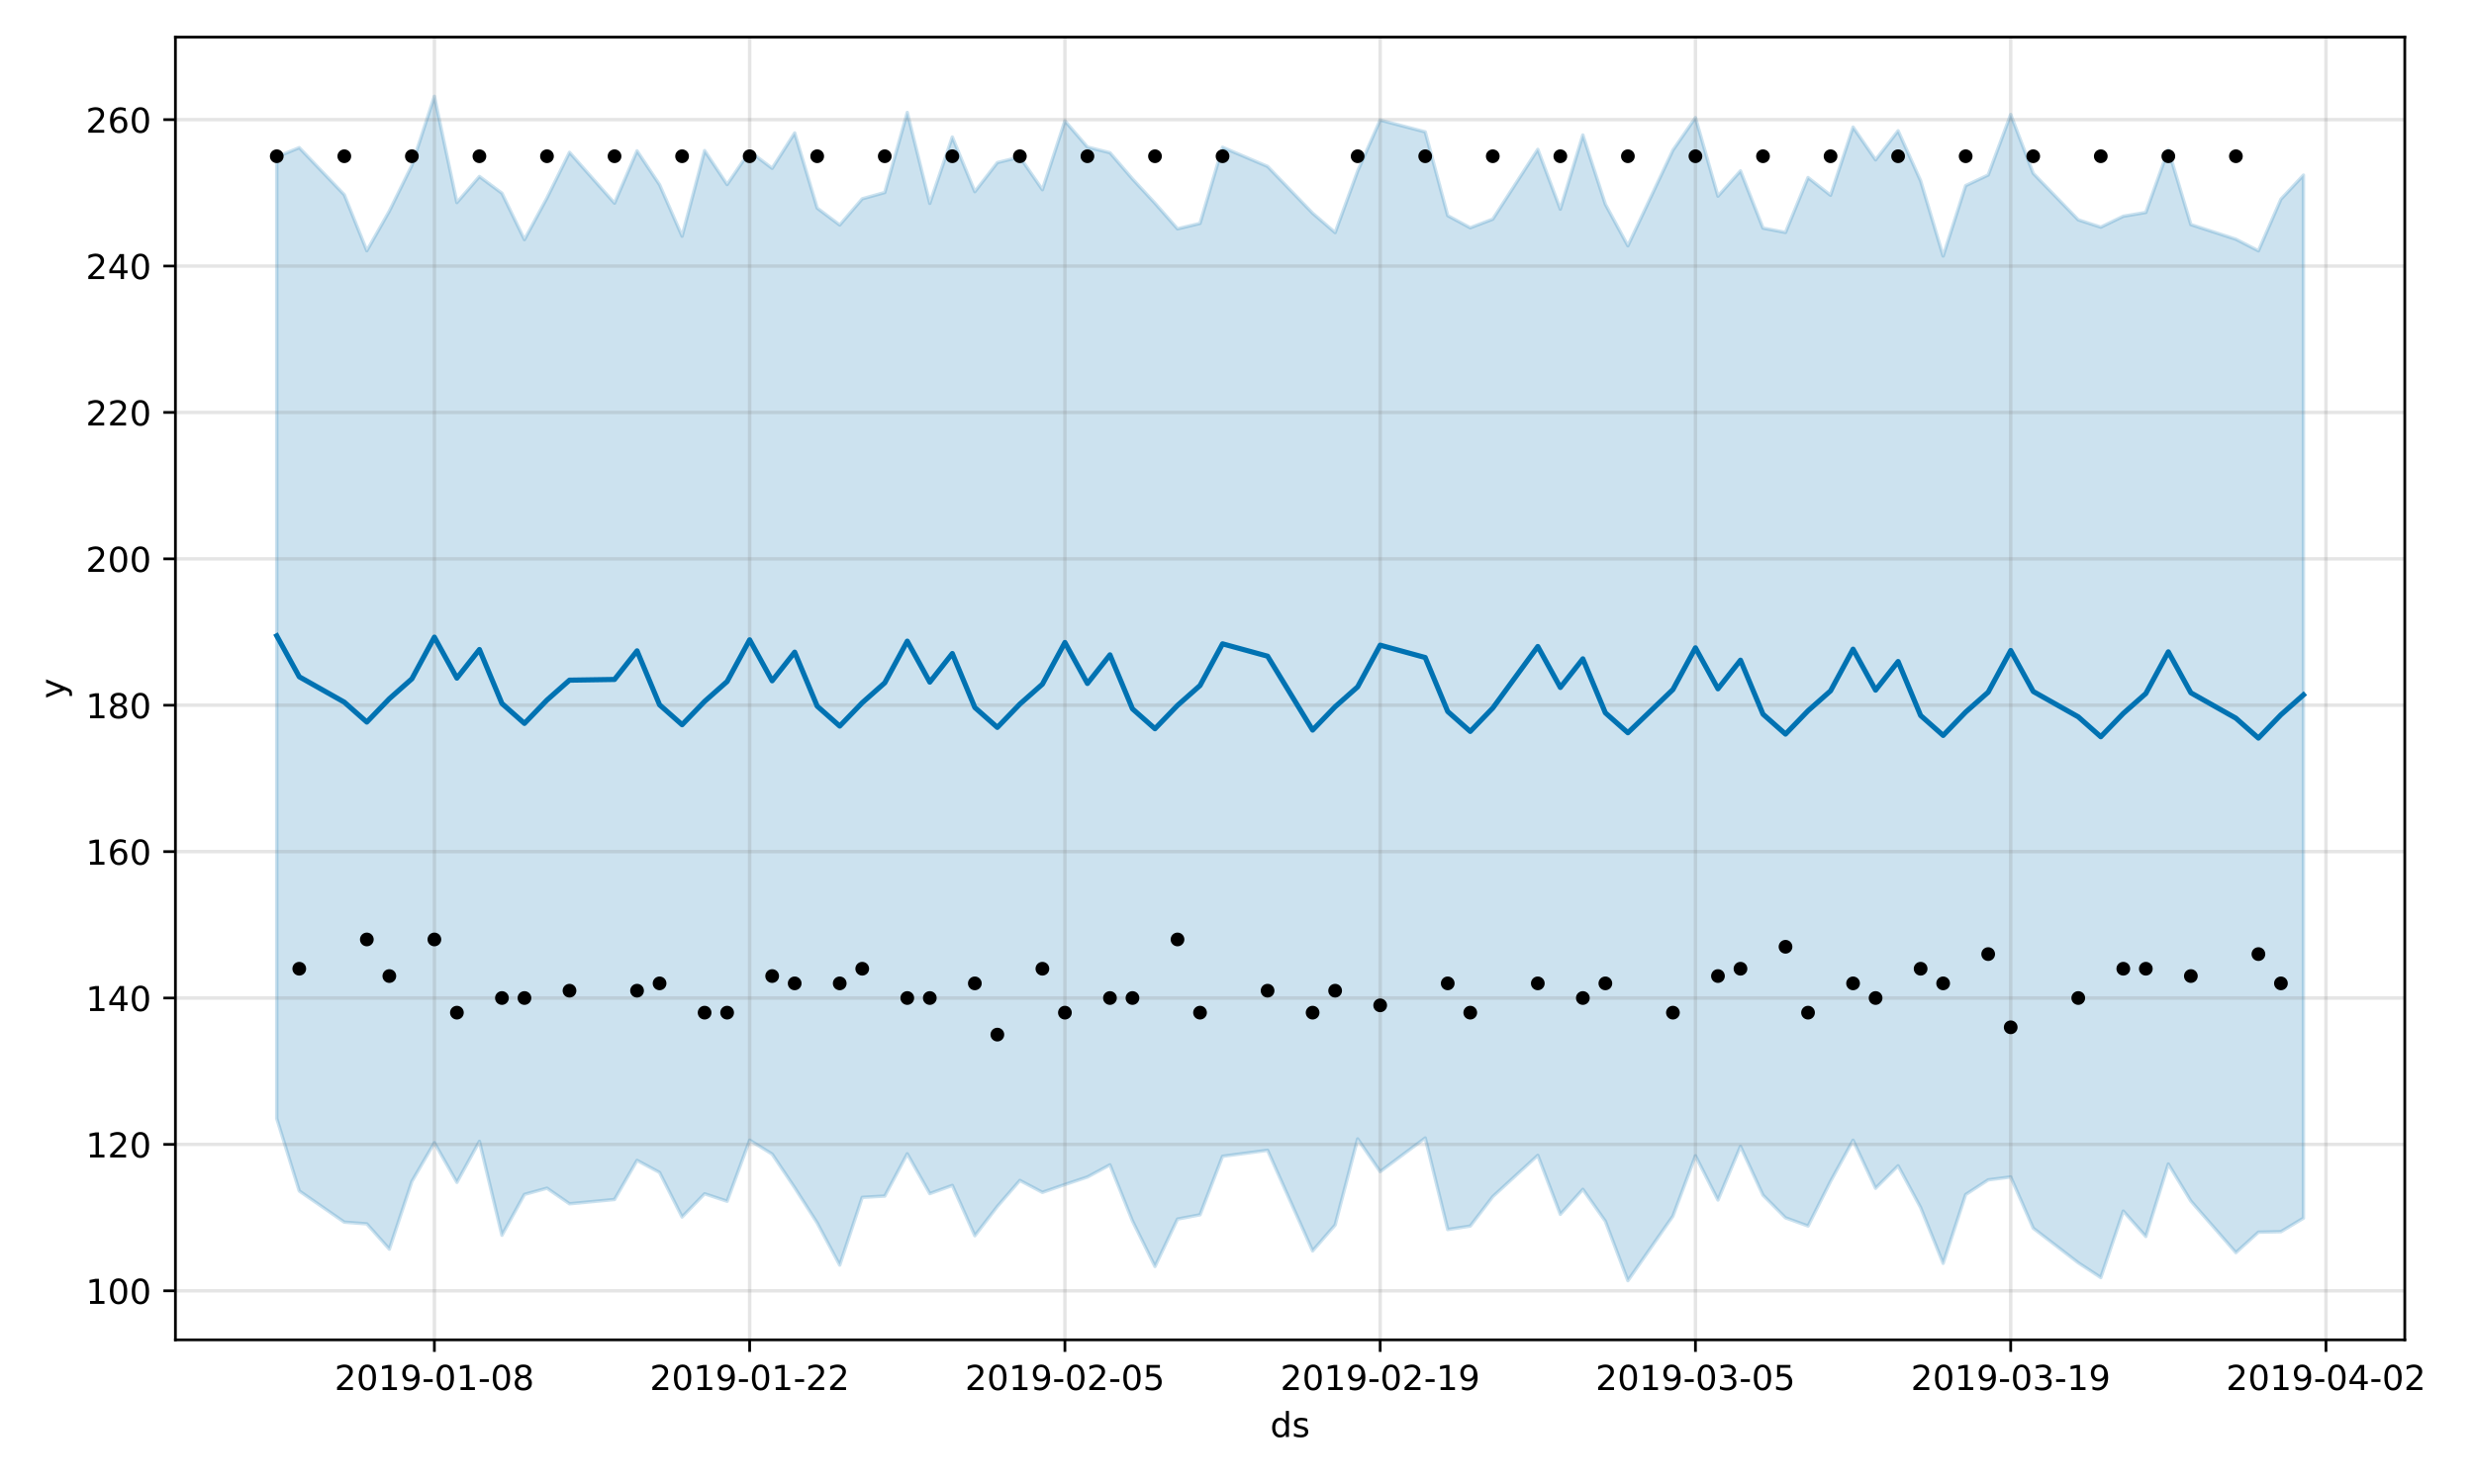 <?xml version="1.0" encoding="utf-8" standalone="no"?>
<!DOCTYPE svg PUBLIC "-//W3C//DTD SVG 1.1//EN"
  "http://www.w3.org/Graphics/SVG/1.1/DTD/svg11.dtd">
<!-- Created with matplotlib (https://matplotlib.org/) -->
<svg height="432pt" version="1.1" viewBox="0 0 720 432" width="720pt" xmlns="http://www.w3.org/2000/svg" xmlns:xlink="http://www.w3.org/1999/xlink">
 <defs>
  <style type="text/css">
*{stroke-linecap:butt;stroke-linejoin:round;}
  </style>
 </defs>
 <g id="figure_1">
  <g id="patch_1">
   <path d="M 0 432 
L 720 432 
L 720 0 
L 0 0 
z
" style="fill:#ffffff;"/>
  </g>
  <g id="axes_1">
   <g id="patch_2">
    <path d="M 51.05 390.04 
L 699.857 390.04 
L 699.857 10.8 
L 51.05 10.8 
z
" style="fill:#ffffff;"/>
   </g>
   <g id="PolyCollection_1">
    <defs>
     <path d="M 80.541 -386.327 
L 80.541 -106.394 
L 87.095 -85.311 
L 100.202 -76.221 
L 106.756 -75.726 
L 113.309 -68.372 
L 119.863 -88.069 
L 126.417 -99.35 
L 132.97 -87.808 
L 139.524 -99.748 
L 146.077 -72.41 
L 152.631 -84.301 
L 159.185 -86.107 
L 165.738 -81.57 
L 178.845 -82.817 
L 185.399 -94.204 
L 191.953 -90.685 
L 198.506 -77.722 
L 205.06 -84.485 
L 211.613 -82.313 
L 218.167 -100.083 
L 224.721 -96.03 
L 231.274 -86.255 
L 237.828 -75.997 
L 244.381 -63.729 
L 250.935 -83.442 
L 257.489 -83.817 
L 264.042 -96.118 
L 270.596 -84.539 
L 277.15 -86.912 
L 283.703 -72.272 
L 290.257 -80.793 
L 296.81 -88.369 
L 303.364 -84.901 
L 309.918 -87.179 
L 316.471 -89.368 
L 323.025 -92.903 
L 329.578 -76.568 
L 336.132 -63.321 
L 342.686 -77.117 
L 349.239 -78.363 
L 355.793 -95.393 
L 368.9 -97.14 
L 382.007 -67.856 
L 388.561 -75.395 
L 395.114 -100.457 
L 401.668 -90.931 
L 414.775 -100.72 
L 421.329 -74.073 
L 427.883 -75.081 
L 434.436 -83.656 
L 447.543 -95.666 
L 454.097 -78.497 
L 460.651 -85.78 
L 467.204 -76.496 
L 473.758 -59.198 
L 486.865 -77.99 
L 493.419 -95.549 
L 499.972 -82.667 
L 506.526 -98.279 
L 513.079 -84.084 
L 519.633 -77.489 
L 526.187 -75.105 
L 532.74 -88.11 
L 539.294 -100.058 
L 545.847 -86.088 
L 552.401 -92.632 
L 558.955 -80.46 
L 565.508 -64.237 
L 572.062 -84.264 
L 578.616 -88.53 
L 585.169 -89.378 
L 591.723 -74.472 
L 604.83 -64.403 
L 611.384 -60.099 
L 617.937 -79.441 
L 624.491 -72.053 
L 631.044 -93.148 
L 637.598 -82.37 
L 650.705 -67.355 
L 657.259 -73.301 
L 663.812 -73.443 
L 670.366 -77.388 
L 670.366 -381.018 
L 670.366 -381.018 
L 663.812 -374.012 
L 657.259 -358.985 
L 650.705 -362.365 
L 637.598 -366.626 
L 631.044 -388.45 
L 624.491 -370.159 
L 617.937 -369.053 
L 611.384 -365.88 
L 604.83 -368.004 
L 591.723 -381.544 
L 585.169 -398.67 
L 578.616 -381.062 
L 572.062 -377.959 
L 565.508 -357.471 
L 558.955 -379.374 
L 552.401 -393.923 
L 545.847 -385.473 
L 539.294 -394.994 
L 532.74 -375.157 
L 526.187 -380.31 
L 519.633 -364.348 
L 513.079 -365.602 
L 506.526 -382.255 
L 499.972 -374.901 
L 493.419 -397.747 
L 486.865 -388.281 
L 473.758 -360.45 
L 467.204 -372.546 
L 460.651 -392.701 
L 454.097 -371.112 
L 447.543 -388.512 
L 434.436 -368.204 
L 427.883 -365.701 
L 421.329 -369.231 
L 414.775 -393.614 
L 401.668 -397.039 
L 395.114 -382.185 
L 388.561 -364.294 
L 382.007 -369.945 
L 368.9 -383.551 
L 355.793 -389.13 
L 349.239 -366.971 
L 342.686 -365.392 
L 336.132 -372.843 
L 329.578 -379.927 
L 323.025 -387.544 
L 316.471 -389.187 
L 309.918 -396.809 
L 303.364 -376.78 
L 296.81 -386.295 
L 290.257 -384.674 
L 283.703 -376.198 
L 277.15 -392.102 
L 270.596 -372.801 
L 264.042 -399.264 
L 257.489 -375.964 
L 250.935 -374.13 
L 244.381 -366.511 
L 237.828 -371.426 
L 231.274 -393.303 
L 224.721 -383.004 
L 218.167 -387.949 
L 211.613 -378.283 
L 205.06 -388.15 
L 198.506 -363.252 
L 191.953 -378.222 
L 185.399 -388.083 
L 178.845 -372.858 
L 165.738 -387.649 
L 159.185 -374.39 
L 152.631 -362.247 
L 146.077 -375.758 
L 139.524 -380.626 
L 132.97 -373.033 
L 126.417 -403.962 
L 119.863 -383.868 
L 113.309 -370.551 
L 106.756 -359.011 
L 100.202 -375.304 
L 87.095 -389.012 
L 80.541 -386.327 
z
" id="m9d7e9ba28c" style="stroke:#0072b2;stroke-opacity:0.2;"/>
    </defs>
    <g clip-path="url(#p9bd6de07e8)">
     <use style="fill:#0072b2;fill-opacity:0.2;stroke:#0072b2;stroke-opacity:0.2;" x="0" xlink:href="#m9d7e9ba28c" y="432"/>
    </g>
   </g>
   <g id="matplotlib.axis_1">
    <g id="xtick_1">
     <g id="line2d_1">
      <path clip-path="url(#p9bd6de07e8)" d="M 126.417 390.04 
L 126.417 10.8 
" style="fill:none;stroke:#808080;stroke-linecap:square;stroke-opacity:0.2;"/>
     </g>
     <g id="line2d_2">
      <defs>
       <path d="M 0 0 
L 0 3.5 
" id="me0f56e85bc" style="stroke:#000000;stroke-width:0.8;"/>
      </defs>
      <g>
       <use style="stroke:#000000;stroke-width:0.8;" x="126.417" xlink:href="#me0f56e85bc" y="390.04"/>
      </g>
     </g>
     <g id="text_1">
      <!-- 2019-01-08 -->
      <defs>
       <path d="M 19.188 8.297 
L 53.609 8.297 
L 53.609 0 
L 7.328 0 
L 7.328 8.297 
Q 12.938 14.109 22.625 23.891 
Q 32.328 33.688 34.812 36.531 
Q 39.547 41.844 41.422 45.531 
Q 43.312 49.219 43.312 52.781 
Q 43.312 58.594 39.234 62.25 
Q 35.156 65.922 28.609 65.922 
Q 23.969 65.922 18.812 64.312 
Q 13.672 62.703 7.812 59.422 
L 7.812 69.391 
Q 13.766 71.781 18.938 73 
Q 24.125 74.219 28.422 74.219 
Q 39.75 74.219 46.484 68.547 
Q 53.219 62.891 53.219 53.422 
Q 53.219 48.922 51.531 44.891 
Q 49.859 40.875 45.406 35.406 
Q 44.188 33.984 37.641 27.219 
Q 31.109 20.453 19.188 8.297 
z
" id="DejaVuSans-50"/>
       <path d="M 31.781 66.406 
Q 24.172 66.406 20.328 58.906 
Q 16.5 51.422 16.5 36.375 
Q 16.5 21.391 20.328 13.891 
Q 24.172 6.391 31.781 6.391 
Q 39.453 6.391 43.281 13.891 
Q 47.125 21.391 47.125 36.375 
Q 47.125 51.422 43.281 58.906 
Q 39.453 66.406 31.781 66.406 
z
M 31.781 74.219 
Q 44.047 74.219 50.516 64.516 
Q 56.984 54.828 56.984 36.375 
Q 56.984 17.969 50.516 8.266 
Q 44.047 -1.422 31.781 -1.422 
Q 19.531 -1.422 13.062 8.266 
Q 6.594 17.969 6.594 36.375 
Q 6.594 54.828 13.062 64.516 
Q 19.531 74.219 31.781 74.219 
z
" id="DejaVuSans-48"/>
       <path d="M 12.406 8.297 
L 28.516 8.297 
L 28.516 63.922 
L 10.984 60.406 
L 10.984 69.391 
L 28.422 72.906 
L 38.281 72.906 
L 38.281 8.297 
L 54.391 8.297 
L 54.391 0 
L 12.406 0 
z
" id="DejaVuSans-49"/>
       <path d="M 10.984 1.516 
L 10.984 10.5 
Q 14.703 8.734 18.5 7.812 
Q 22.312 6.891 25.984 6.891 
Q 35.75 6.891 40.891 13.453 
Q 46.047 20.016 46.781 33.406 
Q 43.953 29.203 39.594 26.953 
Q 35.25 24.703 29.984 24.703 
Q 19.047 24.703 12.672 31.312 
Q 6.297 37.938 6.297 49.422 
Q 6.297 60.641 12.938 67.422 
Q 19.578 74.219 30.609 74.219 
Q 43.266 74.219 49.922 64.516 
Q 56.594 54.828 56.594 36.375 
Q 56.594 19.141 48.406 8.859 
Q 40.234 -1.422 26.422 -1.422 
Q 22.703 -1.422 18.891 -0.688 
Q 15.094 0.047 10.984 1.516 
z
M 30.609 32.422 
Q 37.25 32.422 41.125 36.953 
Q 45.016 41.5 45.016 49.422 
Q 45.016 57.281 41.125 61.844 
Q 37.25 66.406 30.609 66.406 
Q 23.969 66.406 20.094 61.844 
Q 16.219 57.281 16.219 49.422 
Q 16.219 41.5 20.094 36.953 
Q 23.969 32.422 30.609 32.422 
z
" id="DejaVuSans-57"/>
       <path d="M 4.891 31.391 
L 31.203 31.391 
L 31.203 23.391 
L 4.891 23.391 
z
" id="DejaVuSans-45"/>
       <path d="M 31.781 34.625 
Q 24.75 34.625 20.719 30.859 
Q 16.703 27.094 16.703 20.516 
Q 16.703 13.922 20.719 10.156 
Q 24.75 6.391 31.781 6.391 
Q 38.812 6.391 42.859 10.172 
Q 46.922 13.969 46.922 20.516 
Q 46.922 27.094 42.891 30.859 
Q 38.875 34.625 31.781 34.625 
z
M 21.922 38.812 
Q 15.578 40.375 12.031 44.719 
Q 8.5 49.078 8.5 55.328 
Q 8.5 64.062 14.719 69.141 
Q 20.953 74.219 31.781 74.219 
Q 42.672 74.219 48.875 69.141 
Q 55.078 64.062 55.078 55.328 
Q 55.078 49.078 51.531 44.719 
Q 48 40.375 41.703 38.812 
Q 48.828 37.156 52.797 32.312 
Q 56.781 27.484 56.781 20.516 
Q 56.781 9.906 50.312 4.234 
Q 43.844 -1.422 31.781 -1.422 
Q 19.734 -1.422 13.25 4.234 
Q 6.781 9.906 6.781 20.516 
Q 6.781 27.484 10.781 32.312 
Q 14.797 37.156 21.922 38.812 
z
M 18.312 54.391 
Q 18.312 48.734 21.844 45.562 
Q 25.391 42.391 31.781 42.391 
Q 38.141 42.391 41.719 45.562 
Q 45.312 48.734 45.312 54.391 
Q 45.312 60.062 41.719 63.234 
Q 38.141 66.406 31.781 66.406 
Q 25.391 66.406 21.844 63.234 
Q 18.312 60.062 18.312 54.391 
z
" id="DejaVuSans-56"/>
      </defs>
      <g transform="translate(97.359 404.638)scale(0.1 -0.1)">
       <use xlink:href="#DejaVuSans-50"/>
       <use x="63.623" xlink:href="#DejaVuSans-48"/>
       <use x="127.246" xlink:href="#DejaVuSans-49"/>
       <use x="190.869" xlink:href="#DejaVuSans-57"/>
       <use x="254.492" xlink:href="#DejaVuSans-45"/>
       <use x="290.576" xlink:href="#DejaVuSans-48"/>
       <use x="354.199" xlink:href="#DejaVuSans-49"/>
       <use x="417.822" xlink:href="#DejaVuSans-45"/>
       <use x="453.906" xlink:href="#DejaVuSans-48"/>
       <use x="517.529" xlink:href="#DejaVuSans-56"/>
      </g>
     </g>
    </g>
    <g id="xtick_2">
     <g id="line2d_3">
      <path clip-path="url(#p9bd6de07e8)" d="M 218.167 390.04 
L 218.167 10.8 
" style="fill:none;stroke:#808080;stroke-linecap:square;stroke-opacity:0.2;"/>
     </g>
     <g id="line2d_4">
      <g>
       <use style="stroke:#000000;stroke-width:0.8;" x="218.167" xlink:href="#me0f56e85bc" y="390.04"/>
      </g>
     </g>
     <g id="text_2">
      <!-- 2019-01-22 -->
      <g transform="translate(189.109 404.638)scale(0.1 -0.1)">
       <use xlink:href="#DejaVuSans-50"/>
       <use x="63.623" xlink:href="#DejaVuSans-48"/>
       <use x="127.246" xlink:href="#DejaVuSans-49"/>
       <use x="190.869" xlink:href="#DejaVuSans-57"/>
       <use x="254.492" xlink:href="#DejaVuSans-45"/>
       <use x="290.576" xlink:href="#DejaVuSans-48"/>
       <use x="354.199" xlink:href="#DejaVuSans-49"/>
       <use x="417.822" xlink:href="#DejaVuSans-45"/>
       <use x="453.906" xlink:href="#DejaVuSans-50"/>
       <use x="517.529" xlink:href="#DejaVuSans-50"/>
      </g>
     </g>
    </g>
    <g id="xtick_3">
     <g id="line2d_5">
      <path clip-path="url(#p9bd6de07e8)" d="M 309.918 390.04 
L 309.918 10.8 
" style="fill:none;stroke:#808080;stroke-linecap:square;stroke-opacity:0.2;"/>
     </g>
     <g id="line2d_6">
      <g>
       <use style="stroke:#000000;stroke-width:0.8;" x="309.918" xlink:href="#me0f56e85bc" y="390.04"/>
      </g>
     </g>
     <g id="text_3">
      <!-- 2019-02-05 -->
      <defs>
       <path d="M 10.797 72.906 
L 49.516 72.906 
L 49.516 64.594 
L 19.828 64.594 
L 19.828 46.734 
Q 21.969 47.469 24.109 47.828 
Q 26.266 48.188 28.422 48.188 
Q 40.625 48.188 47.75 41.5 
Q 54.891 34.812 54.891 23.391 
Q 54.891 11.625 47.562 5.094 
Q 40.234 -1.422 26.906 -1.422 
Q 22.312 -1.422 17.547 -0.641 
Q 12.797 0.141 7.719 1.703 
L 7.719 11.625 
Q 12.109 9.234 16.797 8.062 
Q 21.484 6.891 26.703 6.891 
Q 35.156 6.891 40.078 11.328 
Q 45.016 15.766 45.016 23.391 
Q 45.016 31 40.078 35.438 
Q 35.156 39.891 26.703 39.891 
Q 22.75 39.891 18.812 39.016 
Q 14.891 38.141 10.797 36.281 
z
" id="DejaVuSans-53"/>
      </defs>
      <g transform="translate(280.86 404.638)scale(0.1 -0.1)">
       <use xlink:href="#DejaVuSans-50"/>
       <use x="63.623" xlink:href="#DejaVuSans-48"/>
       <use x="127.246" xlink:href="#DejaVuSans-49"/>
       <use x="190.869" xlink:href="#DejaVuSans-57"/>
       <use x="254.492" xlink:href="#DejaVuSans-45"/>
       <use x="290.576" xlink:href="#DejaVuSans-48"/>
       <use x="354.199" xlink:href="#DejaVuSans-50"/>
       <use x="417.822" xlink:href="#DejaVuSans-45"/>
       <use x="453.906" xlink:href="#DejaVuSans-48"/>
       <use x="517.529" xlink:href="#DejaVuSans-53"/>
      </g>
     </g>
    </g>
    <g id="xtick_4">
     <g id="line2d_7">
      <path clip-path="url(#p9bd6de07e8)" d="M 401.668 390.04 
L 401.668 10.8 
" style="fill:none;stroke:#808080;stroke-linecap:square;stroke-opacity:0.2;"/>
     </g>
     <g id="line2d_8">
      <g>
       <use style="stroke:#000000;stroke-width:0.8;" x="401.668" xlink:href="#me0f56e85bc" y="390.04"/>
      </g>
     </g>
     <g id="text_4">
      <!-- 2019-02-19 -->
      <g transform="translate(372.61 404.638)scale(0.1 -0.1)">
       <use xlink:href="#DejaVuSans-50"/>
       <use x="63.623" xlink:href="#DejaVuSans-48"/>
       <use x="127.246" xlink:href="#DejaVuSans-49"/>
       <use x="190.869" xlink:href="#DejaVuSans-57"/>
       <use x="254.492" xlink:href="#DejaVuSans-45"/>
       <use x="290.576" xlink:href="#DejaVuSans-48"/>
       <use x="354.199" xlink:href="#DejaVuSans-50"/>
       <use x="417.822" xlink:href="#DejaVuSans-45"/>
       <use x="453.906" xlink:href="#DejaVuSans-49"/>
       <use x="517.529" xlink:href="#DejaVuSans-57"/>
      </g>
     </g>
    </g>
    <g id="xtick_5">
     <g id="line2d_9">
      <path clip-path="url(#p9bd6de07e8)" d="M 493.419 390.04 
L 493.419 10.8 
" style="fill:none;stroke:#808080;stroke-linecap:square;stroke-opacity:0.2;"/>
     </g>
     <g id="line2d_10">
      <g>
       <use style="stroke:#000000;stroke-width:0.8;" x="493.419" xlink:href="#me0f56e85bc" y="390.04"/>
      </g>
     </g>
     <g id="text_5">
      <!-- 2019-03-05 -->
      <defs>
       <path d="M 40.578 39.312 
Q 47.656 37.797 51.625 33 
Q 55.609 28.219 55.609 21.188 
Q 55.609 10.406 48.188 4.484 
Q 40.766 -1.422 27.094 -1.422 
Q 22.516 -1.422 17.656 -0.516 
Q 12.797 0.391 7.625 2.203 
L 7.625 11.719 
Q 11.719 9.328 16.594 8.109 
Q 21.484 6.891 26.812 6.891 
Q 36.078 6.891 40.938 10.547 
Q 45.797 14.203 45.797 21.188 
Q 45.797 27.641 41.281 31.266 
Q 36.766 34.906 28.719 34.906 
L 20.219 34.906 
L 20.219 43.016 
L 29.109 43.016 
Q 36.375 43.016 40.234 45.922 
Q 44.094 48.828 44.094 54.297 
Q 44.094 59.906 40.109 62.906 
Q 36.141 65.922 28.719 65.922 
Q 24.656 65.922 20.016 65.031 
Q 15.375 64.156 9.812 62.312 
L 9.812 71.094 
Q 15.438 72.656 20.344 73.438 
Q 25.25 74.219 29.594 74.219 
Q 40.828 74.219 47.359 69.109 
Q 53.906 64.016 53.906 55.328 
Q 53.906 49.266 50.438 45.094 
Q 46.969 40.922 40.578 39.312 
z
" id="DejaVuSans-51"/>
      </defs>
      <g transform="translate(464.361 404.638)scale(0.1 -0.1)">
       <use xlink:href="#DejaVuSans-50"/>
       <use x="63.623" xlink:href="#DejaVuSans-48"/>
       <use x="127.246" xlink:href="#DejaVuSans-49"/>
       <use x="190.869" xlink:href="#DejaVuSans-57"/>
       <use x="254.492" xlink:href="#DejaVuSans-45"/>
       <use x="290.576" xlink:href="#DejaVuSans-48"/>
       <use x="354.199" xlink:href="#DejaVuSans-51"/>
       <use x="417.822" xlink:href="#DejaVuSans-45"/>
       <use x="453.906" xlink:href="#DejaVuSans-48"/>
       <use x="517.529" xlink:href="#DejaVuSans-53"/>
      </g>
     </g>
    </g>
    <g id="xtick_6">
     <g id="line2d_11">
      <path clip-path="url(#p9bd6de07e8)" d="M 585.169 390.04 
L 585.169 10.8 
" style="fill:none;stroke:#808080;stroke-linecap:square;stroke-opacity:0.2;"/>
     </g>
     <g id="line2d_12">
      <g>
       <use style="stroke:#000000;stroke-width:0.8;" x="585.169" xlink:href="#me0f56e85bc" y="390.04"/>
      </g>
     </g>
     <g id="text_6">
      <!-- 2019-03-19 -->
      <g transform="translate(556.111 404.638)scale(0.1 -0.1)">
       <use xlink:href="#DejaVuSans-50"/>
       <use x="63.623" xlink:href="#DejaVuSans-48"/>
       <use x="127.246" xlink:href="#DejaVuSans-49"/>
       <use x="190.869" xlink:href="#DejaVuSans-57"/>
       <use x="254.492" xlink:href="#DejaVuSans-45"/>
       <use x="290.576" xlink:href="#DejaVuSans-48"/>
       <use x="354.199" xlink:href="#DejaVuSans-51"/>
       <use x="417.822" xlink:href="#DejaVuSans-45"/>
       <use x="453.906" xlink:href="#DejaVuSans-49"/>
       <use x="517.529" xlink:href="#DejaVuSans-57"/>
      </g>
     </g>
    </g>
    <g id="xtick_7">
     <g id="line2d_13">
      <path clip-path="url(#p9bd6de07e8)" d="M 676.92 390.04 
L 676.92 10.8 
" style="fill:none;stroke:#808080;stroke-linecap:square;stroke-opacity:0.2;"/>
     </g>
     <g id="line2d_14">
      <g>
       <use style="stroke:#000000;stroke-width:0.8;" x="676.92" xlink:href="#me0f56e85bc" y="390.04"/>
      </g>
     </g>
     <g id="text_7">
      <!-- 2019-04-02 -->
      <defs>
       <path d="M 37.797 64.312 
L 12.891 25.391 
L 37.797 25.391 
z
M 35.203 72.906 
L 47.609 72.906 
L 47.609 25.391 
L 58.016 25.391 
L 58.016 17.188 
L 47.609 17.188 
L 47.609 0 
L 37.797 0 
L 37.797 17.188 
L 4.891 17.188 
L 4.891 26.703 
z
" id="DejaVuSans-52"/>
      </defs>
      <g transform="translate(647.862 404.638)scale(0.1 -0.1)">
       <use xlink:href="#DejaVuSans-50"/>
       <use x="63.623" xlink:href="#DejaVuSans-48"/>
       <use x="127.246" xlink:href="#DejaVuSans-49"/>
       <use x="190.869" xlink:href="#DejaVuSans-57"/>
       <use x="254.492" xlink:href="#DejaVuSans-45"/>
       <use x="290.576" xlink:href="#DejaVuSans-48"/>
       <use x="354.199" xlink:href="#DejaVuSans-52"/>
       <use x="417.822" xlink:href="#DejaVuSans-45"/>
       <use x="453.906" xlink:href="#DejaVuSans-48"/>
       <use x="517.529" xlink:href="#DejaVuSans-50"/>
      </g>
     </g>
    </g>
    <g id="text_8">
     <!-- ds -->
     <defs>
      <path d="M 45.406 46.391 
L 45.406 75.984 
L 54.391 75.984 
L 54.391 0 
L 45.406 0 
L 45.406 8.203 
Q 42.578 3.328 38.25 0.953 
Q 33.938 -1.422 27.875 -1.422 
Q 17.969 -1.422 11.734 6.484 
Q 5.516 14.406 5.516 27.297 
Q 5.516 40.188 11.734 48.094 
Q 17.969 56 27.875 56 
Q 33.938 56 38.25 53.625 
Q 42.578 51.266 45.406 46.391 
z
M 14.797 27.297 
Q 14.797 17.391 18.875 11.75 
Q 22.953 6.109 30.078 6.109 
Q 37.203 6.109 41.297 11.75 
Q 45.406 17.391 45.406 27.297 
Q 45.406 37.203 41.297 42.844 
Q 37.203 48.484 30.078 48.484 
Q 22.953 48.484 18.875 42.844 
Q 14.797 37.203 14.797 27.297 
z
" id="DejaVuSans-100"/>
      <path d="M 44.281 53.078 
L 44.281 44.578 
Q 40.484 46.531 36.375 47.5 
Q 32.281 48.484 27.875 48.484 
Q 21.188 48.484 17.844 46.438 
Q 14.5 44.391 14.5 40.281 
Q 14.5 37.156 16.891 35.375 
Q 19.281 33.594 26.516 31.984 
L 29.594 31.297 
Q 39.156 29.25 43.188 25.516 
Q 47.219 21.781 47.219 15.094 
Q 47.219 7.469 41.188 3.016 
Q 35.156 -1.422 24.609 -1.422 
Q 20.219 -1.422 15.453 -0.562 
Q 10.688 0.297 5.422 2 
L 5.422 11.281 
Q 10.406 8.688 15.234 7.391 
Q 20.062 6.109 24.812 6.109 
Q 31.156 6.109 34.562 8.281 
Q 37.984 10.453 37.984 14.406 
Q 37.984 18.062 35.516 20.016 
Q 33.062 21.969 24.703 23.781 
L 21.578 24.516 
Q 13.234 26.266 9.516 29.906 
Q 5.812 33.547 5.812 39.891 
Q 5.812 47.609 11.281 51.797 
Q 16.75 56 26.812 56 
Q 31.781 56 36.172 55.266 
Q 40.578 54.547 44.281 53.078 
z
" id="DejaVuSans-115"/>
     </defs>
     <g transform="translate(369.675 418.317)scale(0.1 -0.1)">
      <use xlink:href="#DejaVuSans-100"/>
      <use x="63.477" xlink:href="#DejaVuSans-115"/>
     </g>
    </g>
   </g>
   <g id="matplotlib.axis_2">
    <g id="ytick_1">
     <g id="line2d_15">
      <path clip-path="url(#p9bd6de07e8)" d="M 51.05 375.759 
L 699.857 375.759 
" style="fill:none;stroke:#808080;stroke-linecap:square;stroke-opacity:0.2;"/>
     </g>
     <g id="line2d_16">
      <defs>
       <path d="M 0 0 
L -3.5 0 
" id="md26be99809" style="stroke:#000000;stroke-width:0.8;"/>
      </defs>
      <g>
       <use style="stroke:#000000;stroke-width:0.8;" x="51.05" xlink:href="#md26be99809" y="375.759"/>
      </g>
     </g>
     <g id="text_9">
      <!-- 100 -->
      <g transform="translate(24.962 379.559)scale(0.1 -0.1)">
       <use xlink:href="#DejaVuSans-49"/>
       <use x="63.623" xlink:href="#DejaVuSans-48"/>
       <use x="127.246" xlink:href="#DejaVuSans-48"/>
      </g>
     </g>
    </g>
    <g id="ytick_2">
     <g id="line2d_17">
      <path clip-path="url(#p9bd6de07e8)" d="M 51.05 333.143 
L 699.857 333.143 
" style="fill:none;stroke:#808080;stroke-linecap:square;stroke-opacity:0.2;"/>
     </g>
     <g id="line2d_18">
      <g>
       <use style="stroke:#000000;stroke-width:0.8;" x="51.05" xlink:href="#md26be99809" y="333.143"/>
      </g>
     </g>
     <g id="text_10">
      <!-- 120 -->
      <g transform="translate(24.962 336.942)scale(0.1 -0.1)">
       <use xlink:href="#DejaVuSans-49"/>
       <use x="63.623" xlink:href="#DejaVuSans-50"/>
       <use x="127.246" xlink:href="#DejaVuSans-48"/>
      </g>
     </g>
    </g>
    <g id="ytick_3">
     <g id="line2d_19">
      <path clip-path="url(#p9bd6de07e8)" d="M 51.05 290.527 
L 699.857 290.527 
" style="fill:none;stroke:#808080;stroke-linecap:square;stroke-opacity:0.2;"/>
     </g>
     <g id="line2d_20">
      <g>
       <use style="stroke:#000000;stroke-width:0.8;" x="51.05" xlink:href="#md26be99809" y="290.527"/>
      </g>
     </g>
     <g id="text_11">
      <!-- 140 -->
      <g transform="translate(24.962 294.326)scale(0.1 -0.1)">
       <use xlink:href="#DejaVuSans-49"/>
       <use x="63.623" xlink:href="#DejaVuSans-52"/>
       <use x="127.246" xlink:href="#DejaVuSans-48"/>
      </g>
     </g>
    </g>
    <g id="ytick_4">
     <g id="line2d_21">
      <path clip-path="url(#p9bd6de07e8)" d="M 51.05 247.91 
L 699.857 247.91 
" style="fill:none;stroke:#808080;stroke-linecap:square;stroke-opacity:0.2;"/>
     </g>
     <g id="line2d_22">
      <g>
       <use style="stroke:#000000;stroke-width:0.8;" x="51.05" xlink:href="#md26be99809" y="247.91"/>
      </g>
     </g>
     <g id="text_12">
      <!-- 160 -->
      <defs>
       <path d="M 33.016 40.375 
Q 26.375 40.375 22.484 35.828 
Q 18.609 31.297 18.609 23.391 
Q 18.609 15.531 22.484 10.953 
Q 26.375 6.391 33.016 6.391 
Q 39.656 6.391 43.531 10.953 
Q 47.406 15.531 47.406 23.391 
Q 47.406 31.297 43.531 35.828 
Q 39.656 40.375 33.016 40.375 
z
M 52.594 71.297 
L 52.594 62.312 
Q 48.875 64.062 45.094 64.984 
Q 41.312 65.922 37.594 65.922 
Q 27.828 65.922 22.672 59.328 
Q 17.531 52.734 16.797 39.406 
Q 19.672 43.656 24.016 45.922 
Q 28.375 48.188 33.594 48.188 
Q 44.578 48.188 50.953 41.516 
Q 57.328 34.859 57.328 23.391 
Q 57.328 12.156 50.688 5.359 
Q 44.047 -1.422 33.016 -1.422 
Q 20.359 -1.422 13.672 8.266 
Q 6.984 17.969 6.984 36.375 
Q 6.984 53.656 15.188 63.938 
Q 23.391 74.219 37.203 74.219 
Q 40.922 74.219 44.703 73.484 
Q 48.484 72.75 52.594 71.297 
z
" id="DejaVuSans-54"/>
      </defs>
      <g transform="translate(24.962 251.71)scale(0.1 -0.1)">
       <use xlink:href="#DejaVuSans-49"/>
       <use x="63.623" xlink:href="#DejaVuSans-54"/>
       <use x="127.246" xlink:href="#DejaVuSans-48"/>
      </g>
     </g>
    </g>
    <g id="ytick_5">
     <g id="line2d_23">
      <path clip-path="url(#p9bd6de07e8)" d="M 51.05 205.294 
L 699.857 205.294 
" style="fill:none;stroke:#808080;stroke-linecap:square;stroke-opacity:0.2;"/>
     </g>
     <g id="line2d_24">
      <g>
       <use style="stroke:#000000;stroke-width:0.8;" x="51.05" xlink:href="#md26be99809" y="205.294"/>
      </g>
     </g>
     <g id="text_13">
      <!-- 180 -->
      <g transform="translate(24.962 209.093)scale(0.1 -0.1)">
       <use xlink:href="#DejaVuSans-49"/>
       <use x="63.623" xlink:href="#DejaVuSans-56"/>
       <use x="127.246" xlink:href="#DejaVuSans-48"/>
      </g>
     </g>
    </g>
    <g id="ytick_6">
     <g id="line2d_25">
      <path clip-path="url(#p9bd6de07e8)" d="M 51.05 162.678 
L 699.857 162.678 
" style="fill:none;stroke:#808080;stroke-linecap:square;stroke-opacity:0.2;"/>
     </g>
     <g id="line2d_26">
      <g>
       <use style="stroke:#000000;stroke-width:0.8;" x="51.05" xlink:href="#md26be99809" y="162.678"/>
      </g>
     </g>
     <g id="text_14">
      <!-- 200 -->
      <g transform="translate(24.962 166.477)scale(0.1 -0.1)">
       <use xlink:href="#DejaVuSans-50"/>
       <use x="63.623" xlink:href="#DejaVuSans-48"/>
       <use x="127.246" xlink:href="#DejaVuSans-48"/>
      </g>
     </g>
    </g>
    <g id="ytick_7">
     <g id="line2d_27">
      <path clip-path="url(#p9bd6de07e8)" d="M 51.05 120.061 
L 699.857 120.061 
" style="fill:none;stroke:#808080;stroke-linecap:square;stroke-opacity:0.2;"/>
     </g>
     <g id="line2d_28">
      <g>
       <use style="stroke:#000000;stroke-width:0.8;" x="51.05" xlink:href="#md26be99809" y="120.061"/>
      </g>
     </g>
     <g id="text_15">
      <!-- 220 -->
      <g transform="translate(24.962 123.861)scale(0.1 -0.1)">
       <use xlink:href="#DejaVuSans-50"/>
       <use x="63.623" xlink:href="#DejaVuSans-50"/>
       <use x="127.246" xlink:href="#DejaVuSans-48"/>
      </g>
     </g>
    </g>
    <g id="ytick_8">
     <g id="line2d_29">
      <path clip-path="url(#p9bd6de07e8)" d="M 51.05 77.445 
L 699.857 77.445 
" style="fill:none;stroke:#808080;stroke-linecap:square;stroke-opacity:0.2;"/>
     </g>
     <g id="line2d_30">
      <g>
       <use style="stroke:#000000;stroke-width:0.8;" x="51.05" xlink:href="#md26be99809" y="77.445"/>
      </g>
     </g>
     <g id="text_16">
      <!-- 240 -->
      <g transform="translate(24.962 81.244)scale(0.1 -0.1)">
       <use xlink:href="#DejaVuSans-50"/>
       <use x="63.623" xlink:href="#DejaVuSans-52"/>
       <use x="127.246" xlink:href="#DejaVuSans-48"/>
      </g>
     </g>
    </g>
    <g id="ytick_9">
     <g id="line2d_31">
      <path clip-path="url(#p9bd6de07e8)" d="M 51.05 34.829 
L 699.857 34.829 
" style="fill:none;stroke:#808080;stroke-linecap:square;stroke-opacity:0.2;"/>
     </g>
     <g id="line2d_32">
      <g>
       <use style="stroke:#000000;stroke-width:0.8;" x="51.05" xlink:href="#md26be99809" y="34.829"/>
      </g>
     </g>
     <g id="text_17">
      <!-- 260 -->
      <g transform="translate(24.962 38.628)scale(0.1 -0.1)">
       <use xlink:href="#DejaVuSans-50"/>
       <use x="63.623" xlink:href="#DejaVuSans-54"/>
       <use x="127.246" xlink:href="#DejaVuSans-48"/>
      </g>
     </g>
    </g>
    <g id="text_18">
     <!-- y -->
     <defs>
      <path d="M 32.172 -5.078 
Q 28.375 -14.844 24.75 -17.812 
Q 21.141 -20.797 15.094 -20.797 
L 7.906 -20.797 
L 7.906 -13.281 
L 13.188 -13.281 
Q 16.891 -13.281 18.938 -11.516 
Q 21 -9.766 23.484 -3.219 
L 25.094 0.875 
L 2.984 54.688 
L 12.5 54.688 
L 29.594 11.922 
L 46.688 54.688 
L 56.203 54.688 
z
" id="DejaVuSans-121"/>
     </defs>
     <g transform="translate(18.883 203.379)rotate(-90)scale(0.1 -0.1)">
      <use xlink:href="#DejaVuSans-121"/>
     </g>
    </g>
   </g>
   <g id="line2d_33">
    <defs>
     <path d="M 0 1.5 
C 0.398 1.5 0.779 1.342 1.061 1.061 
C 1.342 0.779 1.5 0.398 1.5 0 
C 1.5 -0.398 1.342 -0.779 1.061 -1.061 
C 0.779 -1.342 0.398 -1.5 0 -1.5 
C -0.398 -1.5 -0.779 -1.342 -1.061 -1.061 
C -1.342 -0.779 -1.5 -0.398 -1.5 0 
C -1.5 0.398 -1.342 0.779 -1.061 1.061 
C -0.779 1.342 -0.398 1.5 0 1.5 
z
" id="m12a8ccf807" style="stroke:#000000;"/>
    </defs>
    <g clip-path="url(#p9bd6de07e8)">
     <use style="stroke:#000000;" x="80.541" xlink:href="#m12a8ccf807" y="45.483"/>
     <use style="stroke:#000000;" x="87.095" xlink:href="#m12a8ccf807" y="282.003"/>
     <use style="stroke:#000000;" x="100.202" xlink:href="#m12a8ccf807" y="45.483"/>
     <use style="stroke:#000000;" x="106.756" xlink:href="#m12a8ccf807" y="273.48"/>
     <use style="stroke:#000000;" x="113.309" xlink:href="#m12a8ccf807" y="284.134"/>
     <use style="stroke:#000000;" x="119.863" xlink:href="#m12a8ccf807" y="45.483"/>
     <use style="stroke:#000000;" x="126.417" xlink:href="#m12a8ccf807" y="273.48"/>
     <use style="stroke:#000000;" x="132.97" xlink:href="#m12a8ccf807" y="294.788"/>
     <use style="stroke:#000000;" x="139.524" xlink:href="#m12a8ccf807" y="45.483"/>
     <use style="stroke:#000000;" x="146.077" xlink:href="#m12a8ccf807" y="290.527"/>
     <use style="stroke:#000000;" x="152.631" xlink:href="#m12a8ccf807" y="290.527"/>
     <use style="stroke:#000000;" x="159.185" xlink:href="#m12a8ccf807" y="45.483"/>
     <use style="stroke:#000000;" x="165.738" xlink:href="#m12a8ccf807" y="288.396"/>
     <use style="stroke:#000000;" x="178.845" xlink:href="#m12a8ccf807" y="45.483"/>
     <use style="stroke:#000000;" x="185.399" xlink:href="#m12a8ccf807" y="288.396"/>
     <use style="stroke:#000000;" x="191.953" xlink:href="#m12a8ccf807" y="286.265"/>
     <use style="stroke:#000000;" x="198.506" xlink:href="#m12a8ccf807" y="45.483"/>
     <use style="stroke:#000000;" x="205.06" xlink:href="#m12a8ccf807" y="294.788"/>
     <use style="stroke:#000000;" x="211.613" xlink:href="#m12a8ccf807" y="294.788"/>
     <use style="stroke:#000000;" x="218.167" xlink:href="#m12a8ccf807" y="45.483"/>
     <use style="stroke:#000000;" x="224.721" xlink:href="#m12a8ccf807" y="284.134"/>
     <use style="stroke:#000000;" x="231.274" xlink:href="#m12a8ccf807" y="286.265"/>
     <use style="stroke:#000000;" x="237.828" xlink:href="#m12a8ccf807" y="45.483"/>
     <use style="stroke:#000000;" x="244.381" xlink:href="#m12a8ccf807" y="286.265"/>
     <use style="stroke:#000000;" x="250.935" xlink:href="#m12a8ccf807" y="282.003"/>
     <use style="stroke:#000000;" x="257.489" xlink:href="#m12a8ccf807" y="45.483"/>
     <use style="stroke:#000000;" x="264.042" xlink:href="#m12a8ccf807" y="290.527"/>
     <use style="stroke:#000000;" x="270.596" xlink:href="#m12a8ccf807" y="290.527"/>
     <use style="stroke:#000000;" x="277.15" xlink:href="#m12a8ccf807" y="45.483"/>
     <use style="stroke:#000000;" x="283.703" xlink:href="#m12a8ccf807" y="286.265"/>
     <use style="stroke:#000000;" x="290.257" xlink:href="#m12a8ccf807" y="301.181"/>
     <use style="stroke:#000000;" x="296.81" xlink:href="#m12a8ccf807" y="45.483"/>
     <use style="stroke:#000000;" x="303.364" xlink:href="#m12a8ccf807" y="282.003"/>
     <use style="stroke:#000000;" x="309.918" xlink:href="#m12a8ccf807" y="294.788"/>
     <use style="stroke:#000000;" x="316.471" xlink:href="#m12a8ccf807" y="45.483"/>
     <use style="stroke:#000000;" x="323.025" xlink:href="#m12a8ccf807" y="290.527"/>
     <use style="stroke:#000000;" x="329.578" xlink:href="#m12a8ccf807" y="290.527"/>
     <use style="stroke:#000000;" x="336.132" xlink:href="#m12a8ccf807" y="45.483"/>
     <use style="stroke:#000000;" x="342.686" xlink:href="#m12a8ccf807" y="273.48"/>
     <use style="stroke:#000000;" x="349.239" xlink:href="#m12a8ccf807" y="294.788"/>
     <use style="stroke:#000000;" x="355.793" xlink:href="#m12a8ccf807" y="45.483"/>
     <use style="stroke:#000000;" x="368.9" xlink:href="#m12a8ccf807" y="288.396"/>
     <use style="stroke:#000000;" x="382.007" xlink:href="#m12a8ccf807" y="294.788"/>
     <use style="stroke:#000000;" x="388.561" xlink:href="#m12a8ccf807" y="288.396"/>
     <use style="stroke:#000000;" x="395.114" xlink:href="#m12a8ccf807" y="45.483"/>
     <use style="stroke:#000000;" x="401.668" xlink:href="#m12a8ccf807" y="292.658"/>
     <use style="stroke:#000000;" x="414.775" xlink:href="#m12a8ccf807" y="45.483"/>
     <use style="stroke:#000000;" x="421.329" xlink:href="#m12a8ccf807" y="286.265"/>
     <use style="stroke:#000000;" x="427.883" xlink:href="#m12a8ccf807" y="294.788"/>
     <use style="stroke:#000000;" x="434.436" xlink:href="#m12a8ccf807" y="45.483"/>
     <use style="stroke:#000000;" x="447.543" xlink:href="#m12a8ccf807" y="286.265"/>
     <use style="stroke:#000000;" x="454.097" xlink:href="#m12a8ccf807" y="45.483"/>
     <use style="stroke:#000000;" x="460.651" xlink:href="#m12a8ccf807" y="290.527"/>
     <use style="stroke:#000000;" x="467.204" xlink:href="#m12a8ccf807" y="286.265"/>
     <use style="stroke:#000000;" x="473.758" xlink:href="#m12a8ccf807" y="45.483"/>
     <use style="stroke:#000000;" x="486.865" xlink:href="#m12a8ccf807" y="294.788"/>
     <use style="stroke:#000000;" x="493.419" xlink:href="#m12a8ccf807" y="45.483"/>
     <use style="stroke:#000000;" x="499.972" xlink:href="#m12a8ccf807" y="284.134"/>
     <use style="stroke:#000000;" x="506.526" xlink:href="#m12a8ccf807" y="282.003"/>
     <use style="stroke:#000000;" x="513.079" xlink:href="#m12a8ccf807" y="45.483"/>
     <use style="stroke:#000000;" x="519.633" xlink:href="#m12a8ccf807" y="275.611"/>
     <use style="stroke:#000000;" x="526.187" xlink:href="#m12a8ccf807" y="294.788"/>
     <use style="stroke:#000000;" x="532.74" xlink:href="#m12a8ccf807" y="45.483"/>
     <use style="stroke:#000000;" x="539.294" xlink:href="#m12a8ccf807" y="286.265"/>
     <use style="stroke:#000000;" x="545.847" xlink:href="#m12a8ccf807" y="290.527"/>
     <use style="stroke:#000000;" x="552.401" xlink:href="#m12a8ccf807" y="45.483"/>
     <use style="stroke:#000000;" x="558.955" xlink:href="#m12a8ccf807" y="282.003"/>
     <use style="stroke:#000000;" x="565.508" xlink:href="#m12a8ccf807" y="286.265"/>
     <use style="stroke:#000000;" x="572.062" xlink:href="#m12a8ccf807" y="45.483"/>
     <use style="stroke:#000000;" x="578.616" xlink:href="#m12a8ccf807" y="277.742"/>
     <use style="stroke:#000000;" x="585.169" xlink:href="#m12a8ccf807" y="299.05"/>
     <use style="stroke:#000000;" x="591.723" xlink:href="#m12a8ccf807" y="45.483"/>
     <use style="stroke:#000000;" x="604.83" xlink:href="#m12a8ccf807" y="290.527"/>
     <use style="stroke:#000000;" x="611.384" xlink:href="#m12a8ccf807" y="45.483"/>
     <use style="stroke:#000000;" x="617.937" xlink:href="#m12a8ccf807" y="282.003"/>
     <use style="stroke:#000000;" x="624.491" xlink:href="#m12a8ccf807" y="282.003"/>
     <use style="stroke:#000000;" x="631.044" xlink:href="#m12a8ccf807" y="45.483"/>
     <use style="stroke:#000000;" x="637.598" xlink:href="#m12a8ccf807" y="284.134"/>
     <use style="stroke:#000000;" x="650.705" xlink:href="#m12a8ccf807" y="45.483"/>
     <use style="stroke:#000000;" x="657.259" xlink:href="#m12a8ccf807" y="277.742"/>
     <use style="stroke:#000000;" x="663.812" xlink:href="#m12a8ccf807" y="286.265"/>
    </g>
   </g>
   <g id="line2d_34">
    <path clip-path="url(#p9bd6de07e8)" d="M 80.541 185.091 
L 87.095 197.013 
L 100.202 204.402 
L 106.756 210.194 
L 113.309 203.401 
L 119.863 197.611 
L 126.417 185.479 
L 132.97 197.402 
L 139.524 189.076 
L 146.077 204.791 
L 152.631 210.583 
L 159.185 203.789 
L 165.738 198 
L 178.845 197.79 
L 185.399 189.465 
L 191.953 205.18 
L 198.506 210.971 
L 205.06 204.178 
L 211.613 198.389 
L 218.167 186.257 
L 224.721 198.179 
L 231.274 189.853 
L 237.828 205.568 
L 244.381 211.36 
L 250.935 204.567 
L 257.489 198.777 
L 264.042 186.645 
L 270.596 198.568 
L 277.15 190.242 
L 283.703 205.957 
L 290.257 211.749 
L 296.81 204.955 
L 303.364 199.166 
L 309.918 187.034 
L 316.471 198.956 
L 323.025 190.631 
L 329.578 206.346 
L 336.132 212.137 
L 342.686 205.344 
L 349.239 199.555 
L 355.793 187.423 
L 368.9 191.019 
L 382.007 212.526 
L 388.561 205.733 
L 395.114 199.943 
L 401.668 187.811 
L 414.775 191.408 
L 421.329 207.123 
L 427.883 212.915 
L 434.436 206.121 
L 447.543 188.2 
L 454.097 200.122 
L 460.651 191.797 
L 467.204 207.512 
L 473.758 213.303 
L 486.865 200.721 
L 493.419 188.589 
L 499.972 200.511 
L 506.526 192.185 
L 513.079 207.9 
L 519.633 213.692 
L 526.187 206.899 
L 532.74 201.109 
L 539.294 188.977 
L 545.847 200.9 
L 552.401 192.574 
L 558.955 208.289 
L 565.508 214.081 
L 572.062 207.287 
L 578.616 201.498 
L 585.169 189.366 
L 591.723 201.288 
L 604.83 208.678 
L 611.384 214.469 
L 617.937 207.676 
L 624.491 201.887 
L 631.044 189.755 
L 637.598 201.677 
L 650.705 209.066 
L 657.259 214.858 
L 663.812 208.065 
L 670.366 202.275 
" style="fill:none;stroke:#0072b2;stroke-linecap:square;stroke-width:1.5;"/>
   </g>
   <g id="patch_3">
    <path d="M 51.05 390.04 
L 51.05 10.8 
" style="fill:none;stroke:#000000;stroke-linecap:square;stroke-linejoin:miter;stroke-width:0.8;"/>
   </g>
   <g id="patch_4">
    <path d="M 699.857 390.04 
L 699.857 10.8 
" style="fill:none;stroke:#000000;stroke-linecap:square;stroke-linejoin:miter;stroke-width:0.8;"/>
   </g>
   <g id="patch_5">
    <path d="M 51.05 390.04 
L 699.857 390.04 
" style="fill:none;stroke:#000000;stroke-linecap:square;stroke-linejoin:miter;stroke-width:0.8;"/>
   </g>
   <g id="patch_6">
    <path d="M 51.05 10.8 
L 699.857 10.8 
" style="fill:none;stroke:#000000;stroke-linecap:square;stroke-linejoin:miter;stroke-width:0.8;"/>
   </g>
  </g>
 </g>
 <defs>
  <clipPath id="p9bd6de07e8">
   <rect height="379.24" width="648.807" x="51.05" y="10.8"/>
  </clipPath>
 </defs>
</svg>
